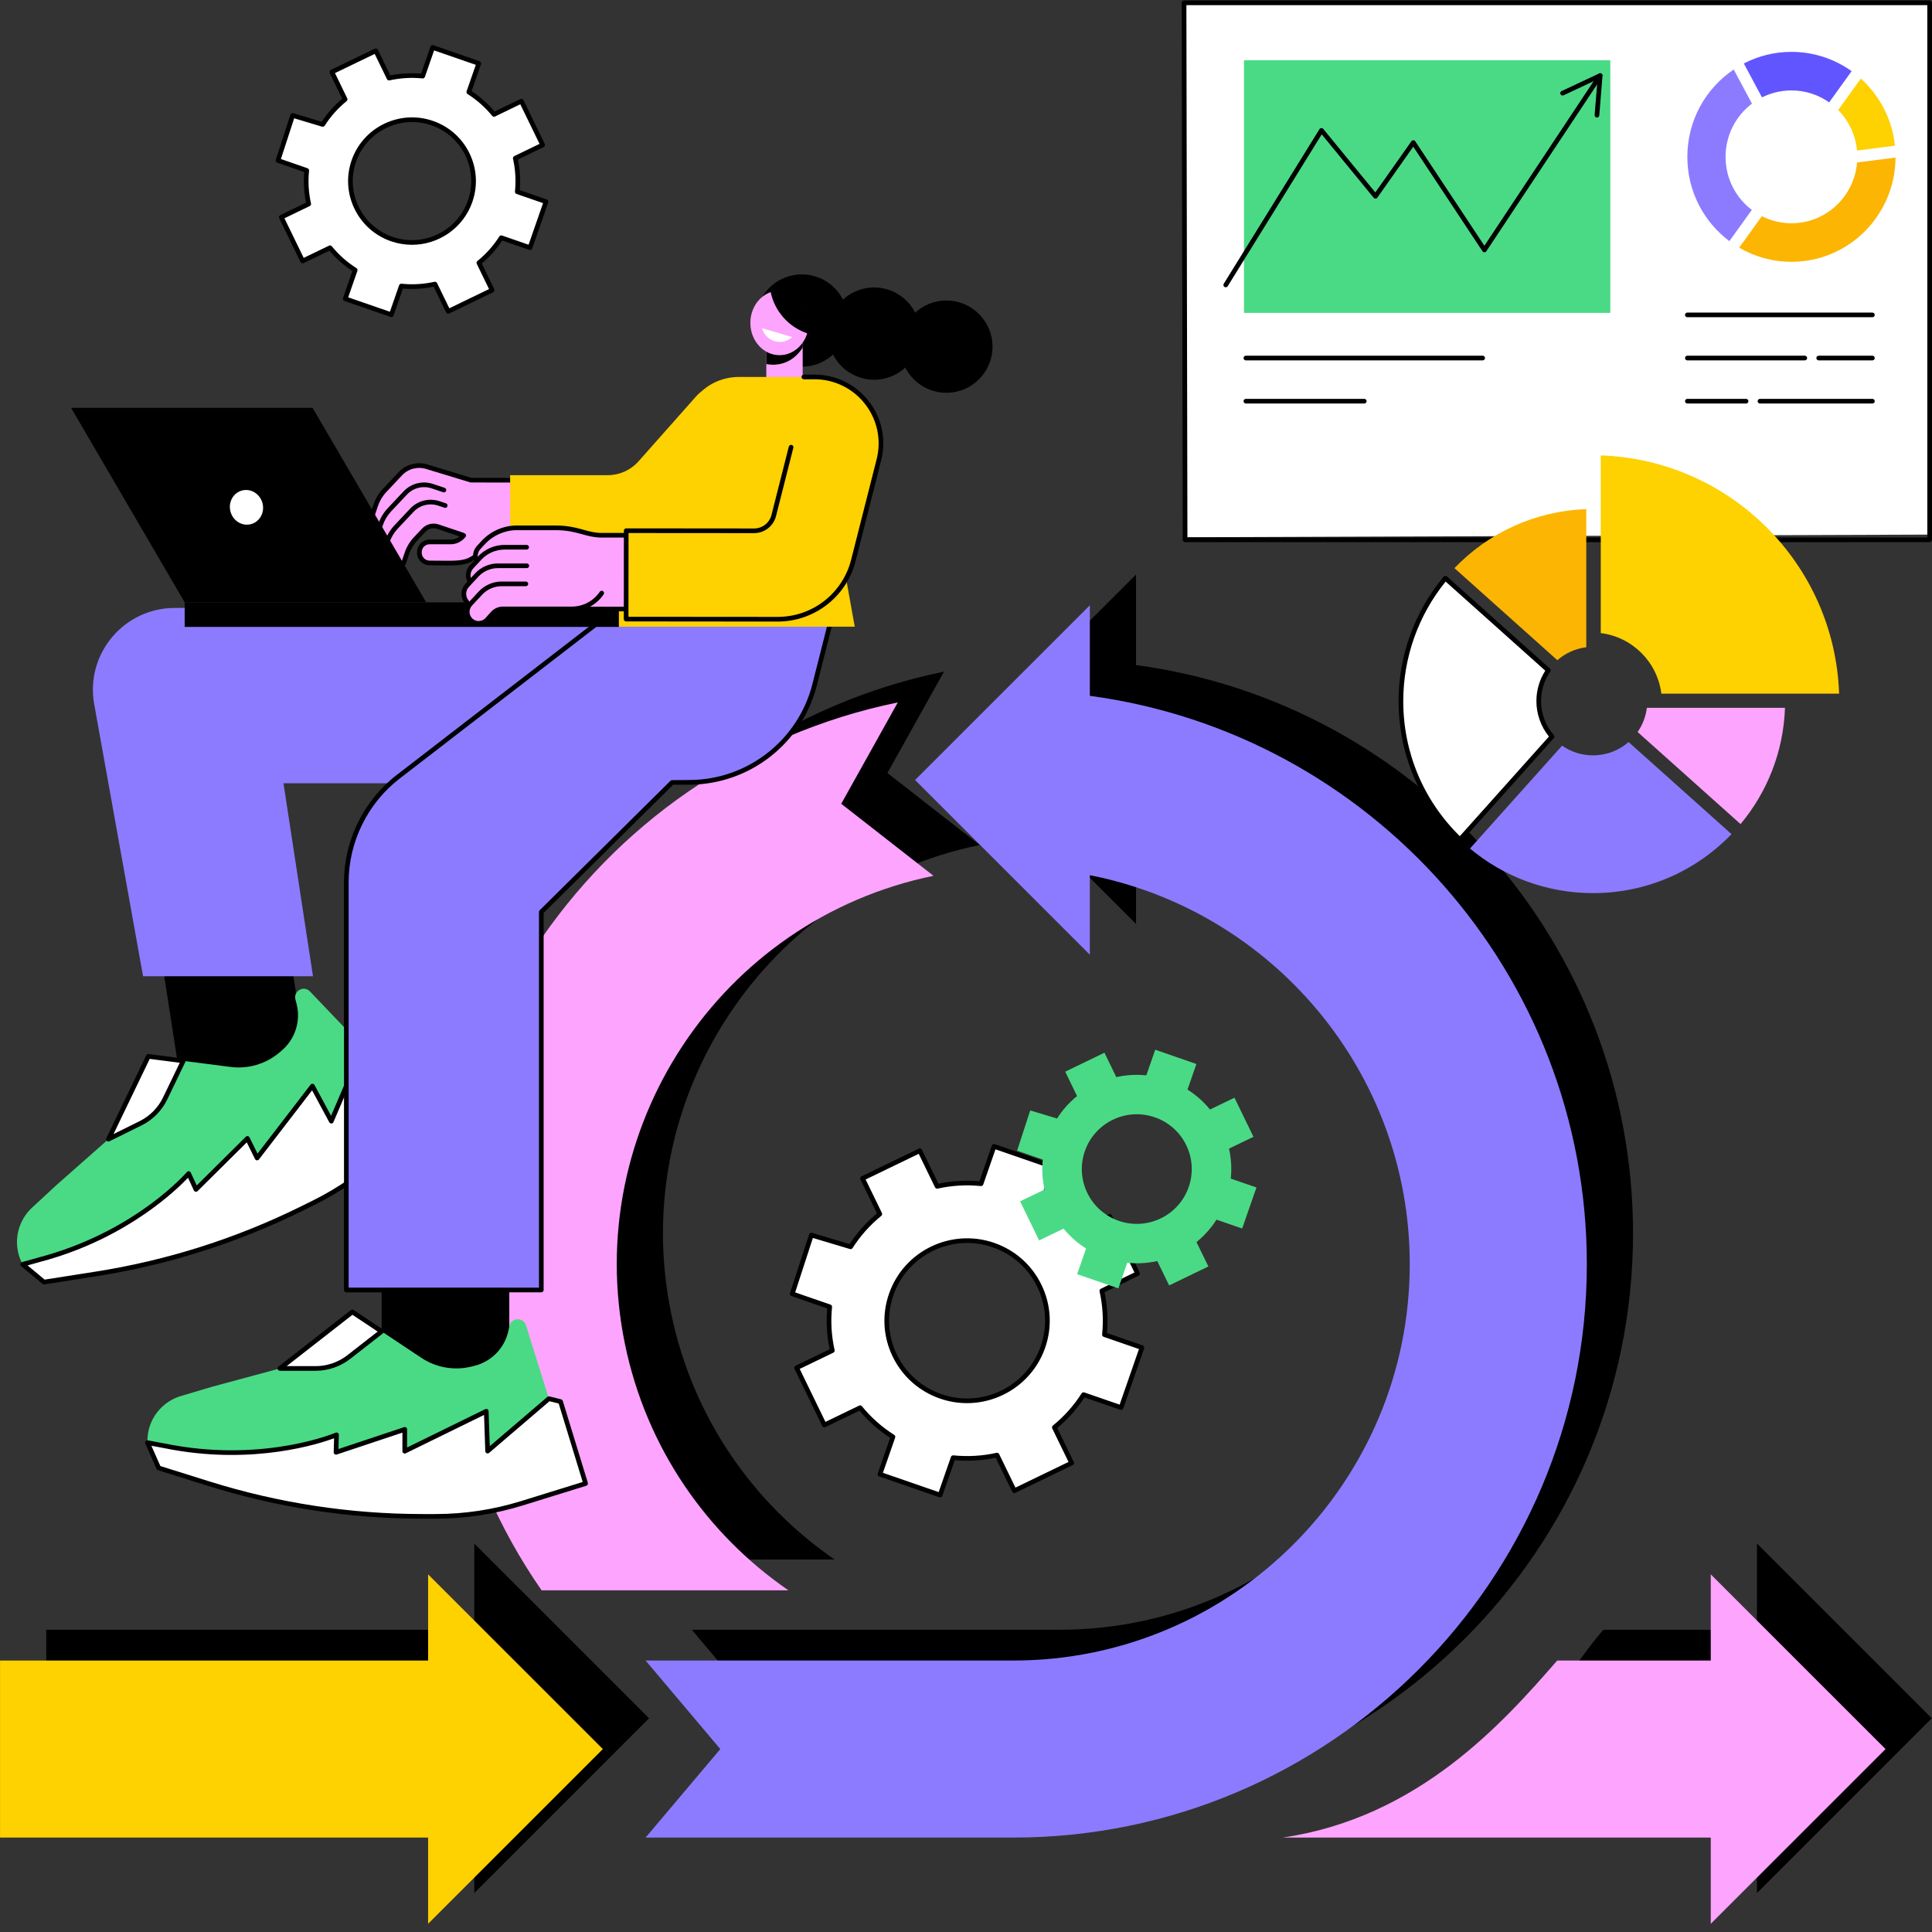 <svg xmlns="http://www.w3.org/2000/svg" xmlns:xlink="http://www.w3.org/1999/xlink" width="500" zoomAndPan="magnify" viewBox="0 0 375 375" height="500" preserveAspectRatio="xMidYMid meet" version="1.0"><rect x="0" y="0" width="375" height="375" fill="#333333" stroke="none"/><defs><clipPath id="e7a691759a"><path d="M 248 305 L 366 305 L 366 373.5 L 248 373.5 Z M 248 305 " clip-rule="nonzero"/></clipPath><clipPath id="bffdc09bec"><path d="M 0 305 L 118 305 L 118 373.5 L 0 373.5 Z M 0 305 " clip-rule="nonzero"/></clipPath></defs><path fill="#000000" d="M 130.262 254.879 C 121.719 213.316 148.586 172.555 190.152 164.016 L 172.25 150.039 L 183.234 130.359 C 123.102 142.715 84.23 201.672 96.594 261.797 C 99.711 276.941 105.781 290.734 114.09 302.703 L 162 302.703 C 146.207 291.836 134.418 275.094 130.262 254.879 " fill-opacity="1" fill-rule="nonzero"/><path fill="#000000" d="M 220.504 129.09 L 220.504 111.508 L 186.582 145.422 L 220.504 179.336 L 220.504 163.898 C 255.848 170.848 282.598 202.055 282.598 239.398 C 282.598 281.824 248.074 316.336 205.637 316.336 L 134.277 316.336 L 148.773 333.516 L 134.277 350.695 L 205.637 350.695 C 267.023 350.695 316.969 300.77 316.969 239.398 C 316.969 183.059 274.887 136.375 220.504 129.09 " fill-opacity="1" fill-rule="nonzero"/><path fill="#000000" d="M 341.027 367.434 L 341.027 350.695 L 266.68 352.492 C 292.945 348.648 300.57 328.586 311.219 316.336 L 341.027 316.336 L 341.027 299.598 L 374.953 333.516 L 341.027 367.434 " fill-opacity="1" fill-rule="nonzero"/><path fill="#000000" d="M 125.984 333.516 L 92.059 299.602 L 92.059 316.336 L 8.973 316.336 L 8.973 350.695 L 92.059 350.695 L 92.059 367.43 L 125.984 333.516 " fill-opacity="1" fill-rule="nonzero"/><path fill="#fda4ff" d="M 121.297 260.855 C 112.754 219.293 139.621 178.531 181.188 169.992 L 163.285 156.012 L 174.266 136.336 C 114.133 148.688 75.266 207.648 87.629 267.773 C 90.746 282.922 96.816 296.711 105.121 308.68 L 153.035 308.68 C 137.242 297.809 125.453 281.07 121.297 260.855 " fill-opacity="1" fill-rule="nonzero"/><path fill="#8c7bff" d="M 211.539 135.062 L 211.539 117.484 L 177.617 151.398 L 211.539 185.312 L 211.539 169.875 C 246.887 176.82 273.633 208.031 273.633 245.371 C 273.633 287.801 239.109 322.309 196.672 322.309 L 125.312 322.309 L 139.809 339.492 L 125.312 356.672 L 196.672 356.672 C 258.059 356.672 308.004 306.746 308.004 245.371 C 308.004 189.035 265.922 142.352 211.539 135.062 " fill-opacity="1" fill-rule="nonzero"/><g clip-path="url(#e7a691759a)"><path fill="#fda4ff" d="M 332.059 373.406 L 332.059 356.672 L 248.973 356.672 C 275.234 352.828 291.602 334.562 302.25 322.309 L 332.059 322.309 L 332.059 305.574 L 365.984 339.492 L 332.059 373.406 " fill-opacity="1" fill-rule="nonzero"/></g><g clip-path="url(#bffdc09bec)"><path fill="#fed101" d="M 117.016 339.492 L 83.094 305.578 L 83.094 322.309 L 0.008 322.309 L 0.008 356.672 L 83.094 356.672 L 83.094 373.406 L 117.016 339.492 " fill-opacity="1" fill-rule="nonzero"/></g><path fill="#000000" d="M 164.594 62.215 C 164.594 67.16 160.582 71.172 155.637 71.172 C 150.691 71.172 146.684 67.16 146.684 62.215 C 146.684 57.27 150.691 53.262 155.637 53.262 C 160.582 53.262 164.594 57.27 164.594 62.215 " fill-opacity="1" fill-rule="nonzero"/><path fill="#000000" d="M 178.621 64.75 C 178.621 69.695 174.613 73.707 169.664 73.707 C 164.719 73.707 160.711 69.695 160.711 64.75 C 160.711 59.805 164.719 55.797 169.664 55.797 C 174.613 55.797 178.621 59.805 178.621 64.75 " fill-opacity="1" fill-rule="nonzero"/><path fill="#000000" d="M 192.648 67.285 C 192.648 72.23 188.641 76.238 183.691 76.238 C 178.746 76.238 174.734 72.23 174.734 67.285 C 174.734 62.34 178.746 58.328 183.691 58.328 C 188.641 58.328 192.648 62.34 192.648 67.285 " fill-opacity="1" fill-rule="nonzero"/><path fill="#fda4ff" d="M 155.801 73.871 L 148.742 73.871 L 148.742 64.754 L 155.801 64.754 L 155.801 73.871 " fill-opacity="1" fill-rule="nonzero"/><path fill="#000000" d="M 155.801 67.426 L 155.801 64.754 L 148.742 64.754 L 148.742 70.66 C 149.379 70.785 150.648 70.945 152.105 70.465 C 154.387 69.711 155.508 67.93 155.801 67.426 " fill-opacity="1" fill-rule="nonzero"/><path fill="#fda4ff" d="M 156.988 62.672 C 156.988 66.133 154.449 68.941 151.312 68.941 C 148.18 68.941 145.641 66.133 145.641 62.672 C 145.641 59.211 148.18 56.402 151.312 56.402 C 154.449 56.402 156.988 59.211 156.988 62.672 " fill-opacity="1" fill-rule="nonzero"/><path fill="#000000" d="M 151.262 56.285 C 150.668 56.285 150.102 56.383 149.562 56.562 C 150.312 60.422 153.121 63.543 156.801 64.738 C 156.988 64.105 157.094 63.43 157.094 62.73 C 157.094 59.168 154.48 56.285 151.262 56.285 " fill-opacity="1" fill-rule="nonzero"/><path fill="#ffffff" d="M 153.781 65.426 C 153.234 65.926 152.527 66.266 151.73 66.348 C 149.949 66.527 148.352 65.375 147.91 63.699 L 153.781 65.426 " fill-opacity="1" fill-rule="nonzero"/><path fill="#000000" d="M 60.398 211.684 L 35.918 215.484 L 29.738 175.695 L 54.223 171.895 L 60.398 211.684 " fill-opacity="1" fill-rule="nonzero"/><path fill="#4ada85" d="M 10.895 230.074 L 21.055 221.113 L 28.793 205.043 L 44.766 207.094 C 48.156 207.527 51.578 206.527 54.195 204.324 L 54.645 203.945 C 57.285 201.723 58.422 198.184 57.562 194.84 L 57.344 193.996 C 56.918 192.336 58.977 191.195 60.16 192.434 L 82.707 216.059 L 74.836 223.613 C 70.664 227.621 65.898 230.965 60.715 233.527 L 58.633 234.559 C 45.988 240.809 32.469 245.102 18.531 247.285 L 8.531 248.852 L 4.398 245.41 L 4.234 245.086 C 3.078 242.742 2.988 240.012 3.996 237.602 L 4.012 237.566 C 4.508 236.375 5.254 235.309 6.199 234.43 L 10.895 230.074 " fill-opacity="1" fill-rule="nonzero"/><path fill="#ffffff" d="M 35.574 205.914 L 28.793 205.043 L 21.055 221.113 L 27.289 218.027 C 29.367 217 31.043 215.305 32.051 213.215 L 35.574 205.914 " fill-opacity="1" fill-rule="nonzero"/><path fill="#000000" d="M 29.059 205.531 L 22.031 220.125 L 27.086 217.621 C 29.066 216.645 30.688 215.012 31.645 213.02 L 34.895 206.281 Z M 21.055 221.562 C 20.938 221.562 20.82 221.52 20.734 221.434 C 20.598 221.297 20.562 221.09 20.645 220.914 L 28.387 204.848 C 28.469 204.668 28.656 204.57 28.852 204.594 L 35.629 205.465 C 35.773 205.484 35.902 205.57 35.969 205.695 C 36.039 205.824 36.043 205.98 35.98 206.109 L 32.461 213.414 C 31.414 215.582 29.648 217.367 27.488 218.434 L 21.254 221.516 C 21.191 221.547 21.121 221.562 21.055 221.562 " fill-opacity="1" fill-rule="nonzero"/><path fill="#ffffff" d="M 48.023 220.969 L 49.902 224.766 L 60.641 210.805 L 64.309 217.617 L 70.457 203.227 L 72.742 202.734 L 84.152 214.828 L 74.758 223.754 C 70.637 227.668 65.949 230.941 60.852 233.461 L 58.633 234.559 C 45.988 240.809 32.469 245.102 18.531 247.285 L 8.531 248.852 L 4.398 245.41 L 9.301 244.039 C 27.25 238.805 36.617 227.789 36.617 227.789 L 38.039 230.867 L 48.023 220.969 " fill-opacity="1" fill-rule="nonzero"/><path fill="#000000" d="M 5.348 245.613 L 8.664 248.371 L 18.461 246.836 C 32.367 244.66 45.816 240.391 58.434 234.152 L 60.652 233.055 C 65.711 230.551 70.352 227.312 74.445 223.426 L 83.512 214.812 L 72.586 203.23 L 70.781 203.617 L 64.727 217.793 C 64.656 217.957 64.504 218.062 64.328 218.07 C 64.148 218.078 63.992 217.984 63.91 217.832 L 60.574 211.637 L 50.262 225.043 C 50.168 225.168 50.016 225.23 49.859 225.219 C 49.703 225.199 49.566 225.109 49.496 224.965 L 47.898 221.73 L 38.359 231.188 C 38.254 231.293 38.105 231.34 37.961 231.312 C 37.816 231.285 37.691 231.191 37.629 231.059 L 36.492 228.598 C 34.367 230.848 25.086 239.906 9.426 244.477 Z M 8.531 249.305 C 8.426 249.305 8.324 249.266 8.242 249.199 L 4.109 245.758 C 3.98 245.652 3.922 245.48 3.957 245.316 C 3.992 245.152 4.113 245.02 4.277 244.977 L 9.176 243.605 C 26.793 238.469 36.184 227.605 36.273 227.496 C 36.375 227.379 36.527 227.32 36.68 227.34 C 36.832 227.363 36.965 227.461 37.031 227.602 L 38.18 230.094 L 47.707 220.648 C 47.809 220.543 47.953 220.5 48.098 220.523 C 48.242 220.547 48.367 220.637 48.43 220.77 L 49.988 223.918 L 60.281 210.531 C 60.375 210.406 60.527 210.344 60.676 210.355 C 60.832 210.367 60.969 210.457 61.039 210.59 L 64.262 216.578 L 70.043 203.047 C 70.102 202.914 70.219 202.812 70.363 202.781 L 72.645 202.289 C 72.801 202.258 72.961 202.309 73.07 202.422 L 84.48 214.52 C 84.652 214.699 84.645 214.984 84.461 215.156 L 75.066 224.082 C 70.91 228.031 66.195 231.324 61.055 233.867 L 58.836 234.961 C 46.137 241.242 32.598 245.539 18.602 247.734 L 8.602 249.301 C 8.578 249.305 8.555 249.305 8.531 249.305 " fill-opacity="1" fill-rule="nonzero"/><path fill="#000000" d="M 98.855 271.375 L 74.082 271.375 L 74.082 244.57 L 98.855 244.57 L 98.855 271.375 " fill-opacity="1" fill-rule="nonzero"/><path fill="#4ada85" d="M 41.246 269.145 L 54.324 265.617 L 68.387 254.641 L 81.797 263.562 C 84.645 265.453 88.152 266.07 91.477 265.258 L 92.047 265.117 C 95.402 264.297 97.988 261.625 98.699 258.246 L 98.879 257.395 C 99.234 255.719 101.586 255.605 102.094 257.242 L 111.828 288.414 L 101.422 291.695 C 95.906 293.438 90.152 294.324 84.367 294.324 L 82.047 294.324 C 67.941 294.324 53.918 292.176 40.457 287.957 L 30.797 284.93 L 28.617 280.012 L 28.617 279.648 C 28.617 277.035 29.75 274.547 31.723 272.836 L 31.754 272.809 C 32.727 271.965 33.871 271.336 35.105 270.969 L 41.246 269.145 " fill-opacity="1" fill-rule="nonzero"/><path fill="#ffffff" d="M 74.078 258.426 L 68.387 254.641 L 54.324 265.617 L 61.281 265.617 C 63.602 265.617 65.855 264.84 67.684 263.414 L 74.078 258.426 " fill-opacity="1" fill-rule="nonzero"/><path fill="#000000" d="M 55.641 265.164 L 61.281 265.164 C 63.488 265.164 65.664 264.414 67.406 263.059 L 73.305 258.457 L 68.41 255.199 Z M 61.281 266.066 L 54.324 266.066 C 54.133 266.066 53.961 265.945 53.898 265.762 C 53.836 265.578 53.895 265.375 54.047 265.258 L 68.109 254.285 C 68.262 254.164 68.477 254.156 68.637 254.266 L 74.328 258.051 C 74.449 258.129 74.527 258.266 74.531 258.41 C 74.535 258.555 74.473 258.695 74.359 258.785 L 67.965 263.77 C 66.062 265.25 63.691 266.066 61.281 266.066 " fill-opacity="1" fill-rule="nonzero"/><path fill="#ffffff" d="M 78.562 277.441 L 78.562 281.68 L 94.379 273.922 L 94.645 281.656 L 106.539 271.48 L 108.805 272.051 L 113.668 287.949 L 101.289 291.785 C 95.859 293.469 90.207 294.324 84.523 294.324 L 82.047 294.324 C 67.941 294.324 53.918 292.176 40.457 287.957 L 30.797 284.93 L 28.617 280.012 L 33.621 280.957 C 52.035 284.223 65.316 278.5 65.316 278.5 L 65.223 281.891 L 78.562 277.441 " fill-opacity="1" fill-rule="nonzero"/><path fill="#000000" d="M 31.129 284.559 L 40.594 287.527 C 54.023 291.738 67.973 293.875 82.047 293.875 L 84.523 293.875 C 90.168 293.875 95.762 293.027 101.156 291.355 L 113.105 287.652 L 108.445 272.426 L 106.656 271.977 L 94.941 282 C 94.809 282.113 94.621 282.141 94.465 282.07 C 94.305 282 94.199 281.844 94.195 281.672 L 93.953 274.637 L 78.762 282.082 C 78.621 282.152 78.457 282.145 78.324 282.062 C 78.191 281.98 78.109 281.836 78.109 281.68 L 78.109 278.07 L 65.367 282.32 C 65.227 282.367 65.074 282.34 64.953 282.254 C 64.836 282.164 64.77 282.023 64.77 281.879 L 64.844 279.168 C 61.941 280.242 49.602 284.25 33.543 281.402 L 29.383 280.617 Z M 84.523 294.777 L 82.047 294.777 C 67.879 294.777 53.84 292.629 40.32 288.391 L 30.664 285.359 C 30.539 285.32 30.438 285.23 30.383 285.113 L 28.207 280.195 C 28.137 280.043 28.16 279.863 28.266 279.73 C 28.371 279.602 28.535 279.539 28.703 279.57 L 33.703 280.512 C 51.77 283.715 65.004 278.141 65.137 278.086 C 65.277 278.023 65.441 278.039 65.57 278.125 C 65.695 278.211 65.773 278.359 65.77 278.512 L 65.695 281.254 L 78.422 277.012 C 78.559 276.965 78.711 276.988 78.828 277.074 C 78.945 277.16 79.016 277.297 79.016 277.441 L 79.016 280.953 L 94.18 273.52 C 94.316 273.449 94.48 273.457 94.613 273.535 C 94.742 273.613 94.828 273.754 94.832 273.906 L 95.066 280.699 L 106.246 271.137 C 106.359 271.043 106.508 271.004 106.652 271.043 L 108.914 271.613 C 109.07 271.652 109.191 271.77 109.238 271.918 L 114.102 287.82 C 114.172 288.059 114.039 288.309 113.801 288.383 L 101.422 292.219 C 95.945 293.914 90.258 294.777 84.523 294.777 " fill-opacity="1" fill-rule="nonzero"/><path fill="#8c7bff" d="M 134.441 118.004 L 33.918 118.004 C 24.023 118.004 16.535 126.949 18.285 136.688 L 27.77 189.492 L 60.75 189.492 L 55.023 152.027 L 113.238 152.027 C 124.949 152.027 134.441 142.539 134.441 130.828 L 134.441 118.004 " fill-opacity="1" fill-rule="nonzero"/><path fill="#8c7bff" d="M 158.129 132.875 L 162.875 114.16 L 124.75 114.16 L 77.273 150.785 C 70.934 155.672 67.219 163.223 67.219 171.227 L 67.219 250.016 L 105.066 250.016 L 105.066 177.008 L 130.457 151.875 L 133.891 151.852 C 145.348 151.781 155.309 143.98 158.129 132.875 " fill-opacity="1" fill-rule="nonzero"/><path fill="#000000" d="M 67.672 249.93 L 104.613 249.93 L 104.613 177.008 C 104.613 176.887 104.66 176.773 104.746 176.688 L 130.137 151.551 C 130.223 151.469 130.336 151.422 130.453 151.422 L 133.887 151.398 C 145.137 151.332 154.926 143.664 157.688 132.766 L 162.293 114.609 L 124.906 114.609 L 77.547 151.141 C 71.363 155.91 67.672 163.418 67.672 171.227 Z M 105.066 250.836 L 67.219 250.836 C 66.969 250.836 66.77 250.633 66.77 250.383 L 66.77 171.227 C 66.77 163.141 70.59 155.363 76.996 150.426 L 124.477 113.801 C 124.555 113.738 124.652 113.707 124.75 113.707 L 162.875 113.707 C 163.016 113.707 163.145 113.773 163.23 113.879 C 163.316 113.988 163.348 114.137 163.312 114.27 L 158.562 132.988 L 158.129 132.875 L 158.562 132.988 C 155.699 144.289 145.551 152.23 133.891 152.305 L 130.645 152.324 L 105.52 177.195 L 105.52 250.383 C 105.52 250.633 105.316 250.836 105.066 250.836 " fill-opacity="1" fill-rule="nonzero"/><path fill="#fda4ff" d="M 96.164 95.051 L 82.957 90.625 C 81.102 90.004 79.055 90.52 77.715 91.945 L 74.648 95.203 C 73.871 96.031 73.281 97.016 72.922 98.094 L 72.09 100.578 C 71.734 101.641 72.305 102.789 73.367 103.145 L 73.633 103.234 C 74.695 103.59 75.844 103.016 76.203 101.957 L 76.746 100.332 C 77.098 99.281 77.672 98.32 78.434 97.512 L 80.023 95.82 C 80.723 95.078 81.789 94.809 82.754 95.133 L 94.785 99.164 L 96.164 95.051 " fill-opacity="1" fill-rule="nonzero"/><path fill="#fda4ff" d="M 91.551 96.918 L 83.906 94.355 C 82.055 93.734 80.008 94.25 78.668 95.676 L 75.602 98.934 C 74.824 99.762 74.234 100.746 73.871 101.824 L 73.039 104.309 C 72.684 105.371 73.258 106.52 74.316 106.875 L 74.586 106.965 C 75.645 107.32 76.797 106.75 77.152 105.688 L 77.695 104.062 C 78.047 103.012 78.625 102.051 79.383 101.242 L 80.973 99.551 C 81.672 98.809 82.738 98.539 83.703 98.863 L 90.172 101.031 L 91.551 96.918 " fill-opacity="1" fill-rule="nonzero"/><path fill="#fda4ff" d="M 92.832 100.273 L 85.188 97.711 C 83.332 97.09 81.285 97.605 79.945 99.031 L 76.879 102.289 C 76.102 103.117 75.512 104.102 75.152 105.18 L 74.32 107.664 C 73.965 108.727 74.535 109.875 75.598 110.23 L 75.863 110.32 C 76.926 110.676 78.074 110.105 78.43 109.043 L 78.977 107.418 C 79.328 106.367 79.902 105.406 80.664 104.598 L 82.254 102.906 C 82.953 102.164 84.02 101.895 84.984 102.219 L 91.453 104.387 L 92.832 100.273 " fill-opacity="1" fill-rule="nonzero"/><path fill="#fda4ff" d="M 111.512 105.109 L 111.512 93.18 L 91.27 93.203 L 86.035 91.586 L 82.715 101.488 L 90.008 103.93 L 89.863 104.098 C 89.258 104.789 88.387 105.188 87.465 105.188 L 83.383 105.188 C 82.293 105.188 81.406 106.07 81.406 107.16 L 81.406 107.297 C 81.406 108.383 82.285 109.262 83.371 109.27 C 85.16 109.277 88.66 109.281 89.074 109.258 C 89.297 109.242 89.52 109.215 89.742 109.176 L 111.512 105.109 " fill-opacity="1" fill-rule="nonzero"/><path fill="#fda4ff" d="M 89.742 109.176 C 90.402 109.051 91.039 108.801 91.621 108.434 L 96.969 105.109 L 111.512 105.109 L 89.742 109.176 " fill-opacity="1" fill-rule="nonzero"/><path fill="#000000" d="M 76.512 110.879 C 76.246 110.879 75.98 110.832 75.719 110.75 L 75.453 110.656 C 74.156 110.223 73.457 108.816 73.891 107.52 L 74.723 105.035 C 75.102 103.906 75.734 102.848 76.551 101.98 L 79.617 98.719 C 81.07 97.172 83.316 96.609 85.328 97.285 L 86.559 97.695 C 86.797 97.773 86.926 98.031 86.844 98.27 C 86.766 98.508 86.508 98.633 86.273 98.551 L 85.043 98.141 C 83.363 97.578 81.492 98.047 80.277 99.34 L 77.211 102.598 C 76.48 103.375 75.918 104.316 75.582 105.32 L 74.75 107.809 C 74.473 108.633 74.918 109.523 75.742 109.801 L 76.008 109.891 C 76.406 110.023 76.836 109.996 77.211 109.805 C 77.586 109.621 77.867 109.297 78 108.898 L 78.547 107.277 C 78.922 106.156 79.523 105.148 80.332 104.285 L 81.926 102.598 C 82.742 101.727 83.996 101.41 85.129 101.789 L 89.918 103.395 C 90.152 103.473 90.281 103.73 90.203 103.969 C 90.121 104.203 89.867 104.332 89.629 104.254 L 84.84 102.648 C 84.047 102.383 83.156 102.605 82.582 103.215 L 80.992 104.906 C 80.273 105.672 79.738 106.566 79.402 107.562 L 78.859 109.184 C 78.648 109.812 78.207 110.32 77.613 110.617 C 77.266 110.789 76.891 110.879 76.512 110.879 " fill-opacity="1" fill-rule="nonzero"/><path fill="#000000" d="M 74.492 107.391 C 74.445 107.391 74.398 107.383 74.352 107.367 L 74.172 107.309 C 72.875 106.871 72.176 105.465 72.609 104.168 L 73.441 101.684 C 73.82 100.555 74.453 99.496 75.27 98.629 L 78.336 95.371 C 79.793 93.82 82.035 93.258 84.051 93.934 L 86.309 94.688 C 86.543 94.77 86.672 95.027 86.594 95.262 C 86.516 95.496 86.258 95.625 86.02 95.547 L 83.762 94.789 C 82.082 94.227 80.211 94.695 78.996 95.988 L 75.93 99.246 C 75.199 100.023 74.637 100.965 74.301 101.973 L 73.469 104.457 C 73.191 105.277 73.637 106.172 74.461 106.449 L 74.637 106.508 C 74.871 106.586 75 106.844 74.922 107.082 C 74.859 107.27 74.684 107.391 74.492 107.391 " fill-opacity="1" fill-rule="nonzero"/><path fill="#000000" d="M 86.785 109.75 C 86.277 109.75 85.73 109.746 85.145 109.734 C 84.594 109.73 84.004 109.723 83.371 109.719 C 82.039 109.715 80.957 108.629 80.957 107.297 L 80.957 107.16 C 80.957 105.824 82.043 104.734 83.383 104.734 L 87.465 104.734 C 88.254 104.734 89.004 104.395 89.523 103.801 L 89.664 103.633 C 89.832 103.445 90.117 103.422 90.305 103.586 C 90.492 103.75 90.512 104.039 90.352 104.227 L 90.203 104.391 C 89.516 105.184 88.516 105.641 87.465 105.641 L 83.383 105.641 C 82.543 105.641 81.859 106.32 81.859 107.16 L 81.859 107.297 C 81.859 108.129 82.539 108.812 83.375 108.816 C 84.012 108.816 84.602 108.828 85.156 108.832 C 88.316 108.871 90.062 108.891 91.379 108.051 L 96.73 104.723 C 96.805 104.68 96.887 104.656 96.969 104.656 L 111.059 104.656 L 111.059 93.672 L 91.422 93.652 C 91.379 93.652 91.332 93.645 91.293 93.633 L 82.824 91.059 C 81.133 90.492 79.258 90.961 78.043 92.254 L 74.98 95.512 C 74.25 96.285 73.688 97.23 73.352 98.238 L 72.52 100.723 C 72.383 101.121 72.414 101.547 72.602 101.926 C 72.789 102.301 73.113 102.582 73.512 102.715 C 73.746 102.793 73.875 103.051 73.797 103.289 C 73.715 103.527 73.461 103.652 73.223 103.574 C 72.594 103.363 72.086 102.922 71.793 102.328 C 71.496 101.734 71.449 101.062 71.66 100.434 L 72.492 97.949 C 72.871 96.816 73.504 95.762 74.32 94.891 L 77.387 91.633 C 78.844 90.086 81.086 89.523 83.102 90.195 L 91.488 92.75 L 111.512 92.766 C 111.762 92.77 111.965 92.969 111.965 93.219 L 111.965 105.105 C 111.965 105.359 111.762 105.559 111.512 105.559 L 97.098 105.559 L 91.859 108.816 C 90.602 109.621 89.066 109.75 86.785 109.75 " fill-opacity="1" fill-rule="nonzero"/><path fill="#fed101" d="M 135.156 76.891 L 123.934 89.547 C 122.422 91.254 120.246 92.23 117.965 92.23 L 99.016 92.23 L 99.016 108.371 L 122.727 108.363 C 126.285 108.359 129.676 106.828 132.027 104.156 L 150.297 83.414 L 142.23 76.426 C 140.141 74.621 136.988 74.828 135.156 76.891 " fill-opacity="1" fill-rule="nonzero"/><path fill="#fed101" d="M 165.906 121.637 L 119.938 121.637 L 120.094 116.133 L 130.906 116.133 L 132.418 84.207 C 132.773 77.938 137.363 73.168 143.461 73.168 L 157.168 73.168 L 165.906 121.637 " fill-opacity="1" fill-rule="nonzero"/><path fill="#000000" d="M 82.719 116.914 L 35.844 116.914 L 13.801 79.16 L 60.672 79.16 L 82.719 116.914 " fill-opacity="1" fill-rule="nonzero"/><path fill="#000000" d="M 35.844 121.684 L 120.121 121.684 L 120.121 116.918 L 35.844 116.918 L 35.844 121.684 " fill-opacity="1" fill-rule="nonzero"/><path fill="#ffffff" d="M 44.742 99.32 C 44.25 97.523 45.234 95.684 46.949 95.215 C 48.66 94.746 50.445 95.828 50.938 97.625 C 51.434 99.426 50.445 101.262 48.734 101.73 C 47.023 102.199 45.234 101.121 44.742 99.32 " fill-opacity="1" fill-rule="nonzero"/><path fill="#fda4ff" d="M 126.324 103.891 L 108.809 103.883 L 108.809 118.207 L 126.324 118.211 L 126.324 103.891 " fill-opacity="1" fill-rule="nonzero"/><path fill="#fda4ff" d="M 93.082 108.34 L 91.527 110.02 C 90.742 110.867 90.664 112.152 91.34 113.09 L 92.867 115.207 L 96.566 111.082 L 119.809 111.082 L 119.809 106.219 L 97.941 106.219 C 96.098 106.219 94.336 106.988 93.082 108.34 " fill-opacity="1" fill-rule="nonzero"/><path fill="#fda4ff" d="M 93.801 105.305 L 92.922 106.254 C 92.137 107.105 92.059 108.387 92.73 109.324 L 94.258 111.445 L 97.957 107.316 L 119.809 107.316 L 119.809 103.934 L 116.102 103.934 C 114.566 103.934 111.832 102.453 108.367 102.453 L 100.328 102.453 C 97.848 102.453 95.484 103.488 93.801 105.305 " fill-opacity="1" fill-rule="nonzero"/><path fill="#000000" d="M 91.34 113.543 C 91.199 113.543 91.062 113.477 90.973 113.352 C 90.176 112.246 90.27 110.715 91.195 109.711 L 92.75 108.035 C 94.086 106.594 95.977 105.766 97.941 105.766 L 102.219 105.766 C 102.469 105.766 102.672 105.969 102.672 106.219 C 102.672 106.469 102.469 106.672 102.219 106.672 L 97.941 106.672 C 96.227 106.672 94.578 107.391 93.414 108.648 L 91.859 110.328 C 91.223 111.016 91.16 112.066 91.707 112.824 C 91.852 113.027 91.809 113.309 91.605 113.457 C 91.523 113.516 91.434 113.543 91.34 113.543 " fill-opacity="1" fill-rule="nonzero"/><path fill="#fda4ff" d="M 92.539 111.605 L 90.676 113.621 C 89.891 114.469 89.812 115.754 90.488 116.691 L 92.016 118.812 L 95.715 114.684 L 110.113 114.684 L 110.113 109.82 L 96.633 109.82 C 95.078 109.82 93.594 110.469 92.539 111.605 " fill-opacity="1" fill-rule="nonzero"/><path fill="#000000" d="M 91.082 117.969 C 90.941 117.969 90.805 117.902 90.715 117.781 L 90.121 116.957 C 89.324 115.848 89.414 114.316 90.344 113.316 L 92.207 111.301 C 93.348 110.074 94.957 109.367 96.633 109.367 L 102.258 109.367 C 102.508 109.367 102.711 109.57 102.711 109.82 C 102.711 110.07 102.508 110.273 102.258 110.273 L 96.633 110.273 C 95.211 110.273 93.84 110.871 92.871 111.914 L 91.008 113.93 C 90.371 114.617 90.309 115.668 90.855 116.426 L 91.449 117.254 C 91.594 117.453 91.547 117.738 91.348 117.883 C 91.266 117.941 91.176 117.969 91.082 117.969 " fill-opacity="1" fill-rule="nonzero"/><path fill="#fda4ff" d="M 93.223 115.148 L 91.277 117.25 C 90.555 118.027 90.484 119.207 91.105 120.07 C 91.938 121.227 93.625 121.316 94.578 120.254 L 95.633 119.078 C 96.137 118.516 96.855 118.191 97.613 118.191 L 109.703 118.191 C 112.867 118.191 115.09 118.012 118.137 113.324 L 97.387 113.328 C 95.805 113.328 94.297 113.988 93.223 115.148 " fill-opacity="1" fill-rule="nonzero"/><path fill="#000000" d="M 92.918 121.449 C 92.871 121.449 92.82 121.449 92.773 121.445 C 91.957 121.402 91.215 120.996 90.738 120.336 C 89.992 119.301 90.082 117.875 90.945 116.941 L 92.891 114.84 C 94.047 113.594 95.684 112.875 97.387 112.875 L 102.07 112.875 C 102.32 112.875 102.523 113.078 102.523 113.328 C 102.523 113.578 102.32 113.781 102.07 113.781 L 97.387 113.781 C 95.938 113.781 94.539 114.391 93.555 115.457 L 91.609 117.559 C 91.035 118.176 90.977 119.121 91.473 119.805 C 91.789 120.246 92.281 120.516 92.82 120.543 C 93.359 120.57 93.879 120.355 94.238 119.953 L 95.297 118.773 C 95.887 118.117 96.73 117.738 97.613 117.738 L 110.984 117.738 C 113.164 117.738 115.195 116.664 116.418 114.859 C 116.559 114.652 116.84 114.598 117.047 114.738 C 117.254 114.879 117.305 115.16 117.168 115.367 C 115.773 117.418 113.465 118.645 110.984 118.645 L 97.613 118.645 C 96.984 118.645 96.387 118.914 95.969 119.379 L 94.914 120.555 C 94.402 121.129 93.68 121.449 92.918 121.449 " fill-opacity="1" fill-rule="nonzero"/><path fill="#000000" d="M 126.324 118.664 L 106.371 118.664 C 106.121 118.664 105.918 118.461 105.918 118.215 C 105.918 117.965 106.121 117.762 106.371 117.762 L 125.871 117.762 L 125.871 104.344 L 116.797 104.344 C 115.336 104.344 114.203 104.031 113.004 103.699 C 111.586 103.312 110.117 102.906 107.832 102.906 L 100.328 102.906 C 97.984 102.906 95.727 103.895 94.133 105.613 L 93.254 106.562 C 92.703 107.156 92.57 108.012 92.914 108.746 C 93.02 108.973 92.922 109.242 92.695 109.348 C 92.469 109.453 92.203 109.355 92.094 109.129 C 91.594 108.062 91.789 106.816 92.59 105.949 L 93.469 104.996 C 95.23 103.094 97.73 102 100.328 102 L 107.832 102 C 110.242 102 111.836 102.441 113.246 102.828 C 114.43 103.156 115.457 103.441 116.797 103.441 L 126.324 103.441 C 126.574 103.441 126.777 103.645 126.777 103.895 L 126.777 118.215 C 126.777 118.461 126.574 118.664 126.324 118.664 " fill-opacity="1" fill-rule="nonzero"/><path fill="#fed101" d="M 158.078 73.168 L 157.004 73.168 L 150.184 100.062 C 149.742 101.809 148.168 103.031 146.367 103.027 L 121.547 103.008 L 121.531 120.168 L 150.938 120.191 C 157.879 120.195 163.93 115.488 165.641 108.766 L 170.594 89.25 C 172.664 81.094 166.5 73.168 158.078 73.168 " fill-opacity="1" fill-rule="nonzero"/><path fill="#000000" d="M 150.949 120.645 C 150.945 120.645 150.941 120.645 150.938 120.645 L 121.531 120.617 C 121.281 120.617 121.078 120.418 121.078 120.164 L 121.094 103.008 C 121.094 102.758 121.297 102.555 121.547 102.555 L 146.367 102.578 C 146.367 102.578 146.367 102.578 146.371 102.578 C 147.969 102.578 149.355 101.496 149.746 99.949 L 153.109 86.684 C 153.172 86.441 153.418 86.297 153.66 86.355 C 153.902 86.418 154.047 86.664 153.988 86.906 L 150.625 100.172 C 150.129 102.117 148.383 103.48 146.371 103.48 C 146.367 103.48 146.367 103.48 146.367 103.48 L 122 103.461 L 121.984 119.715 L 150.938 119.738 C 150.941 119.738 150.945 119.738 150.949 119.738 C 157.688 119.738 163.543 115.184 165.203 108.656 L 170.156 89.137 C 171.105 85.387 170.289 81.48 167.91 78.426 C 165.535 75.371 161.953 73.617 158.078 73.617 L 156.023 73.617 C 155.777 73.617 155.57 73.418 155.57 73.168 C 155.57 72.914 155.777 72.715 156.023 72.715 L 158.078 72.715 C 162.23 72.715 166.074 74.594 168.629 77.871 C 171.176 81.148 172.055 85.336 171.031 89.359 L 166.078 108.879 C 164.32 115.809 158.098 120.645 150.949 120.645 " fill-opacity="1" fill-rule="nonzero"/><path fill="#ffffff" d="M 182.602 271.035 C 174.469 268.219 170.164 259.363 172.984 251.258 C 175.805 243.145 184.688 238.852 192.82 241.664 C 200.953 244.48 205.258 253.336 202.438 261.445 C 199.613 269.555 190.734 273.848 182.602 271.035 Z M 217.598 273.215 L 221.648 261.57 L 214.371 259.051 C 214.668 256.168 214.484 253.305 213.867 250.555 L 220.805 247.203 L 215.41 236.109 L 208.473 239.461 C 206.691 237.277 204.551 235.359 202.098 233.805 L 204.625 226.547 L 192.945 222.508 L 190.418 229.766 C 187.527 229.473 184.656 229.656 181.898 230.27 L 178.535 223.352 L 167.414 228.73 L 170.773 235.645 C 168.586 237.422 166.66 239.559 165.102 242.004 L 157.488 239.723 L 153.77 251.133 L 161.051 253.652 C 160.754 256.531 160.938 259.398 161.555 262.145 L 154.617 265.5 L 160.012 276.59 L 166.945 273.238 C 168.73 275.422 170.871 277.34 173.324 278.895 L 170.797 286.152 L 182.477 290.191 L 185.004 282.934 C 187.895 283.23 190.766 283.043 193.523 282.434 L 196.887 289.348 L 208.008 283.969 L 204.645 277.055 C 206.836 275.277 208.762 273.141 210.316 270.695 L 217.598 273.215 " fill-opacity="1" fill-rule="nonzero"/><path fill="#000000" d="M 187.723 241.258 C 181.453 241.258 175.578 245.172 173.41 251.402 C 172.09 255.207 172.328 259.297 174.082 262.922 C 175.848 266.555 178.922 269.285 182.75 270.605 C 190.633 273.336 199.273 269.16 202.008 261.297 C 203.332 257.492 203.094 253.402 201.336 249.781 C 199.574 246.148 196.496 243.418 192.672 242.094 C 191.035 241.527 189.363 241.258 187.723 241.258 Z M 187.695 272.348 C 185.957 272.348 184.188 272.062 182.453 271.461 C 178.398 270.059 175.141 267.164 173.27 263.312 C 171.406 259.473 171.152 255.137 172.559 251.105 C 175.457 242.773 184.613 238.348 192.969 241.238 C 197.02 242.641 200.285 245.535 202.152 249.387 C 204.012 253.227 204.266 257.562 202.863 261.594 C 200.566 268.195 194.34 272.348 187.695 272.348 Z M 171.375 285.871 L 182.199 289.617 L 184.578 282.785 C 184.645 282.59 184.84 282.465 185.051 282.484 C 187.852 282.77 190.668 282.605 193.426 281.992 C 193.629 281.949 193.836 282.047 193.93 282.234 L 197.094 288.746 L 207.402 283.762 L 204.238 277.254 C 204.148 277.062 204.195 276.836 204.359 276.703 C 206.551 274.926 208.426 272.824 209.938 270.453 C 210.051 270.277 210.27 270.199 210.469 270.27 L 217.32 272.641 L 221.074 261.848 L 214.223 259.477 C 214.023 259.41 213.898 259.215 213.922 259.004 C 214.207 256.211 214.039 253.402 213.426 250.656 C 213.379 250.449 213.48 250.238 213.672 250.148 L 220.199 246.992 L 215.203 236.715 L 208.672 239.871 C 208.48 239.961 208.258 239.91 208.125 239.75 C 206.34 237.562 204.23 235.691 201.855 234.191 C 201.676 234.074 201.602 233.855 201.672 233.66 L 204.047 226.828 L 193.223 223.082 L 190.848 229.914 C 190.777 230.109 190.582 230.234 190.371 230.215 C 187.57 229.93 184.754 230.094 181.996 230.707 C 181.789 230.754 181.582 230.652 181.492 230.465 L 178.324 223.957 L 168.016 228.938 L 171.184 235.449 C 171.273 235.637 171.223 235.863 171.059 235.996 C 168.871 237.777 166.992 239.879 165.484 242.246 C 165.375 242.418 165.164 242.496 164.973 242.438 L 157.781 240.285 L 154.34 250.852 L 161.199 253.223 C 161.395 253.293 161.52 253.488 161.5 253.695 C 161.211 256.488 161.379 259.301 161.996 262.047 C 162.039 262.25 161.938 262.461 161.75 262.555 L 155.223 265.707 L 160.219 275.988 L 166.75 272.832 C 166.938 272.738 167.164 272.789 167.297 272.949 C 169.078 275.137 171.188 277.008 173.566 278.512 C 173.742 278.625 173.82 278.844 173.75 279.043 Z M 182.477 290.645 C 182.426 290.645 182.379 290.637 182.328 290.621 L 170.648 286.582 C 170.539 286.543 170.445 286.457 170.391 286.348 C 170.34 286.242 170.332 286.117 170.371 286.004 L 172.781 279.082 C 170.543 277.621 168.543 275.848 166.824 273.801 L 160.207 276.996 C 159.98 277.105 159.711 277.012 159.605 276.789 L 154.211 265.695 C 154.16 265.59 154.152 265.465 154.191 265.352 C 154.23 265.238 154.312 265.145 154.422 265.09 L 161.035 261.895 C 160.488 259.277 160.328 256.613 160.566 253.961 L 153.625 251.559 C 153.391 251.477 153.266 251.227 153.34 250.992 L 157.059 239.582 C 157.133 239.348 157.383 239.219 157.617 239.289 L 164.906 241.473 C 166.371 239.238 168.152 237.238 170.215 235.52 L 167.004 228.93 C 166.953 228.816 166.945 228.695 166.984 228.582 C 167.023 228.469 167.105 228.375 167.215 228.324 L 178.34 222.945 C 178.562 222.836 178.836 222.93 178.941 223.156 L 182.148 229.75 C 184.773 229.203 187.445 229.047 190.109 229.281 L 192.516 222.359 C 192.598 222.121 192.855 222 193.094 222.082 L 204.77 226.121 C 204.883 226.16 204.977 226.242 205.031 226.352 C 205.082 226.457 205.09 226.586 205.051 226.695 L 202.645 233.617 C 204.875 235.078 206.879 236.852 208.598 238.902 L 215.215 235.703 C 215.438 235.594 215.707 235.688 215.816 235.914 L 221.211 247.004 C 221.262 247.113 221.27 247.238 221.23 247.348 C 221.191 247.465 221.109 247.555 221 247.609 L 214.387 250.809 C 214.934 253.422 215.09 256.086 214.855 258.738 L 221.797 261.141 C 221.91 261.18 222.004 261.266 222.059 261.371 C 222.109 261.48 222.117 261.605 222.078 261.715 L 218.027 273.363 C 217.945 273.598 217.688 273.723 217.449 273.641 L 210.508 271.238 C 209.043 273.469 207.266 275.465 205.211 277.18 L 208.414 283.773 C 208.469 283.883 208.477 284.004 208.438 284.121 C 208.398 284.23 208.312 284.324 208.203 284.375 L 197.082 289.754 C 196.859 289.863 196.59 289.77 196.477 289.547 L 193.27 282.949 C 190.648 283.496 187.977 283.656 185.312 283.418 L 182.906 290.34 C 182.84 290.527 182.664 290.645 182.477 290.645 " fill-opacity="1" fill-rule="nonzero"/><path fill="#4ada85" d="M 217.152 236.965 C 211.586 235.039 208.641 228.98 210.57 223.43 C 212.504 217.879 218.582 214.941 224.148 216.867 C 229.715 218.793 232.66 224.852 230.727 230.402 C 228.797 235.953 222.719 238.891 217.152 236.965 Z M 241.102 238.457 L 243.875 230.488 L 238.895 228.766 C 239.098 226.793 238.973 224.832 238.551 222.949 L 243.297 220.652 L 239.609 213.062 L 234.859 215.359 C 233.641 213.863 232.176 212.551 230.496 211.488 L 232.223 206.52 L 224.23 203.754 L 222.504 208.723 C 220.527 208.52 218.559 208.648 216.672 209.066 L 214.371 204.332 L 206.758 208.012 L 209.059 212.746 C 207.559 213.961 206.242 215.422 205.176 217.098 L 199.965 215.535 L 197.422 223.344 L 202.402 225.07 C 202.203 227.043 202.328 229.004 202.75 230.883 L 198.004 233.176 L 201.691 240.77 L 206.441 238.473 C 207.66 239.969 209.125 241.281 210.805 242.344 L 209.074 247.312 L 217.07 250.078 L 218.797 245.109 C 220.773 245.312 222.742 245.188 224.625 244.766 L 226.93 249.5 L 234.543 245.82 L 232.238 241.086 C 233.738 239.867 235.055 238.41 236.121 236.734 L 241.102 238.457 " fill-opacity="1" fill-rule="nonzero"/><path fill="#ffffff" d="M 229.824 0.547 L 374.543 0.547 L 374.543 103.766 L 230.023 104.277 L 229.824 0.547 " fill-opacity="1" fill-rule="nonzero"/><path fill="#000000" d="M 230.477 104.324 L 374.09 104.324 L 374.09 0.996 L 230.277 0.996 Z M 374.543 105.227 L 230.023 105.227 C 229.773 105.227 229.57 105.027 229.57 104.777 L 229.371 0.543 C 229.371 0.426 229.422 0.309 229.504 0.223 C 229.59 0.137 229.703 0.09 229.824 0.09 L 374.543 0.09 C 374.793 0.09 374.996 0.293 374.996 0.543 L 374.996 104.773 C 374.996 105.023 374.793 105.227 374.543 105.227 " fill-opacity="1" fill-rule="nonzero"/><path fill="#6155ff" d="M 347.719 17.551 C 350.441 17.551 352.965 18.41 355.039 19.871 L 359.398 13.812 C 356.098 11.457 352.07 10.07 347.719 10.07 C 344.387 10.07 341.246 10.883 338.477 12.32 L 342 18.906 C 343.723 18.039 345.664 17.551 347.719 17.551 " fill-opacity="1" fill-rule="nonzero"/><path fill="#8c7bff" d="M 335.672 46.805 L 340.027 40.746 C 336.93 38.395 334.93 34.656 334.93 30.445 C 334.93 26.219 336.945 22.469 340.055 20.117 L 336.512 13.492 C 331.082 17.145 327.512 23.375 327.512 30.445 C 327.512 37.148 330.723 43.09 335.672 46.805 " fill-opacity="1" fill-rule="nonzero"/><path fill="#fed101" d="M 367.812 28.277 C 367.273 23.113 364.816 18.531 361.184 15.25 L 356.789 21.355 C 358.82 23.418 360.164 26.164 360.449 29.223 L 367.812 28.277 " fill-opacity="1" fill-rule="nonzero"/><path fill="#fcb503" d="M 360.457 31.535 C 359.906 38.145 354.418 43.336 347.719 43.336 C 345.652 43.336 343.703 42.84 341.973 41.961 L 337.578 48.07 C 340.559 49.816 344.023 50.82 347.719 50.82 C 358.836 50.82 367.852 41.77 367.926 30.582 L 360.457 31.535 " fill-opacity="1" fill-rule="nonzero"/><path fill="#000000" d="M 363.434 61.574 L 327.512 61.574 C 327.262 61.574 327.059 61.371 327.059 61.121 C 327.059 60.871 327.262 60.672 327.512 60.672 L 363.434 60.672 C 363.684 60.672 363.887 60.871 363.887 61.121 C 363.887 61.371 363.684 61.574 363.434 61.574 " fill-opacity="1" fill-rule="nonzero"/><path fill="#000000" d="M 363.434 69.949 L 353.008 69.949 C 352.758 69.949 352.555 69.746 352.555 69.496 C 352.555 69.246 352.758 69.043 353.008 69.043 L 363.434 69.043 C 363.684 69.043 363.887 69.246 363.887 69.496 C 363.887 69.746 363.684 69.949 363.434 69.949 " fill-opacity="1" fill-rule="nonzero"/><path fill="#000000" d="M 350.312 69.949 L 327.512 69.949 C 327.262 69.949 327.062 69.746 327.062 69.496 C 327.062 69.246 327.262 69.043 327.512 69.043 L 350.312 69.043 C 350.559 69.043 350.766 69.246 350.766 69.496 C 350.766 69.746 350.559 69.949 350.312 69.949 " fill-opacity="1" fill-rule="nonzero"/><path fill="#000000" d="M 363.434 78.324 L 341.609 78.324 C 341.355 78.324 341.156 78.121 341.156 77.871 C 341.156 77.621 341.355 77.418 341.609 77.418 L 363.434 77.418 C 363.684 77.418 363.887 77.621 363.887 77.871 C 363.887 78.121 363.684 78.324 363.434 78.324 " fill-opacity="1" fill-rule="nonzero"/><path fill="#000000" d="M 338.914 78.32 L 327.512 78.32 C 327.262 78.32 327.059 78.117 327.059 77.871 C 327.059 77.621 327.262 77.418 327.512 77.418 L 338.914 77.418 C 339.16 77.418 339.363 77.621 339.363 77.871 C 339.363 78.117 339.16 78.32 338.914 78.32 " fill-opacity="1" fill-rule="nonzero"/><path fill="#4ada85" d="M 312.562 60.73 L 241.453 60.73 L 241.453 11.699 L 312.562 11.699 L 312.562 60.73 " fill-opacity="1" fill-rule="nonzero"/><path fill="#000000" d="M 237.914 55.762 C 237.836 55.762 237.75 55.738 237.676 55.695 C 237.465 55.562 237.398 55.285 237.531 55.07 L 256.109 25.07 C 256.188 24.945 256.32 24.867 256.469 24.859 C 256.609 24.848 256.75 24.906 256.844 25.02 L 266.949 37.348 L 273.957 27.41 C 274.039 27.285 274.18 27.223 274.332 27.219 C 274.48 27.223 274.621 27.297 274.699 27.422 L 288.121 47.699 L 310.211 14.418 C 310.352 14.211 310.629 14.152 310.836 14.289 C 311.047 14.43 311.102 14.711 310.965 14.918 L 288.5 48.766 C 288.418 48.891 288.273 48.969 288.121 48.969 C 287.969 48.969 287.828 48.891 287.746 48.766 L 274.312 28.473 L 267.348 38.355 C 267.266 38.469 267.137 38.539 266.992 38.543 C 266.855 38.551 266.715 38.488 266.625 38.379 L 256.547 26.082 L 238.301 55.547 C 238.215 55.688 238.066 55.762 237.914 55.762 " fill-opacity="1" fill-rule="nonzero"/><path fill="#000000" d="M 309.969 22.812 C 309.957 22.812 309.945 22.812 309.93 22.809 C 309.684 22.789 309.5 22.57 309.516 22.32 L 310.078 15.406 L 303.492 18.496 C 303.266 18.602 302.996 18.504 302.891 18.281 C 302.781 18.051 302.879 17.785 303.105 17.676 L 310.398 14.258 C 310.543 14.188 310.715 14.203 310.848 14.293 C 310.98 14.387 311.051 14.543 311.043 14.703 L 310.422 22.395 C 310.402 22.633 310.203 22.812 309.969 22.812 " fill-opacity="1" fill-rule="nonzero"/><path fill="#000000" d="M 287.789 69.949 L 241.824 69.949 C 241.574 69.949 241.367 69.746 241.367 69.496 C 241.367 69.246 241.574 69.043 241.824 69.043 L 287.789 69.043 C 288.039 69.043 288.242 69.246 288.242 69.496 C 288.242 69.746 288.039 69.949 287.789 69.949 " fill-opacity="1" fill-rule="nonzero"/><path fill="#000000" d="M 264.809 78.32 L 241.824 78.32 C 241.574 78.32 241.371 78.117 241.371 77.867 C 241.371 77.621 241.574 77.418 241.824 77.418 L 264.809 77.418 C 265.055 77.418 265.258 77.621 265.258 77.867 C 265.258 78.117 265.055 78.32 264.809 78.32 " fill-opacity="1" fill-rule="nonzero"/><path fill="#fed101" d="M 310.707 122.883 C 316.844 123.645 321.707 128.508 322.469 134.645 L 356.973 134.645 C 356.102 109.492 335.867 89.258 310.707 88.391 L 310.707 122.883 " fill-opacity="1" fill-rule="nonzero"/><path fill="#fda4ff" d="M 337.84 159.953 C 342.977 153.797 346.172 145.961 346.465 137.391 L 319.656 137.391 C 319.445 139.121 318.809 140.715 317.859 142.082 L 337.84 159.953 " fill-opacity="1" fill-rule="nonzero"/><path fill="#fcb503" d="M 302.281 128.145 C 303.82 126.797 305.758 125.895 307.895 125.629 L 307.895 98.828 C 297.844 99.176 288.805 103.5 282.305 110.273 L 302.281 128.145 " fill-opacity="1" fill-rule="nonzero"/><path fill="#8c7bff" d="M 316.109 144.035 C 314.258 145.641 311.848 146.613 309.203 146.613 C 306.973 146.613 304.902 145.918 303.199 144.734 L 285.324 164.703 C 291.793 170.105 300.121 173.355 309.203 173.355 C 319.77 173.355 329.305 168.961 336.086 161.906 L 316.109 144.035 " fill-opacity="1" fill-rule="nonzero"/><path fill="#ffffff" d="M 283.371 162.953 L 301.25 142.977 C 299.641 141.129 298.668 138.719 298.668 136.078 C 298.668 133.855 299.359 131.797 300.531 130.102 L 280.551 112.23 C 275.164 118.691 271.922 127.004 271.922 136.078 C 271.922 146.637 276.312 156.172 283.371 162.953 " fill-opacity="1" fill-rule="nonzero"/><path fill="#000000" d="M 280.598 112.883 C 275.289 119.418 272.371 127.637 272.371 136.078 C 272.371 146.031 276.266 155.324 283.348 162.301 L 300.648 142.965 C 299.078 141.016 298.215 138.59 298.215 136.078 C 298.215 133.973 298.812 131.941 299.938 130.18 Z M 283.371 163.406 C 283.254 163.406 283.141 163.359 283.059 163.281 C 275.586 156.098 271.465 146.438 271.465 136.078 C 271.465 127.27 274.57 118.699 280.203 111.941 C 280.281 111.848 280.395 111.789 280.516 111.777 C 280.641 111.77 280.762 111.812 280.852 111.895 L 300.832 129.766 C 301.004 129.918 301.031 130.172 300.902 130.359 C 299.738 132.047 299.121 134.023 299.121 136.078 C 299.121 138.504 299.996 140.848 301.586 142.68 C 301.738 142.852 301.734 143.105 301.582 143.277 L 283.707 163.254 C 283.625 163.348 283.512 163.398 283.387 163.406 C 283.383 163.406 283.375 163.406 283.371 163.406 " fill-opacity="1" fill-rule="nonzero"/><path fill="#ffffff" d="M 76.055 46.402 C 69.82 44.246 66.52 37.457 68.684 31.242 C 70.848 25.027 77.652 21.738 83.887 23.891 C 90.117 26.051 93.418 32.84 91.258 39.055 C 89.094 45.27 82.285 48.559 76.055 46.402 Z M 102.875 48.074 L 105.98 39.148 L 100.402 37.219 C 100.629 35.008 100.488 32.812 100.016 30.707 L 105.332 28.137 L 101.199 19.637 L 95.883 22.203 C 94.516 20.531 92.875 19.059 90.996 17.867 L 92.93 12.309 L 83.98 9.211 L 82.043 14.773 C 79.828 14.547 77.629 14.688 75.516 15.156 L 72.938 9.859 L 64.414 13.98 L 66.988 19.281 C 65.312 20.641 63.836 22.281 62.641 24.152 L 56.805 22.402 L 53.957 31.148 L 59.535 33.078 C 59.309 35.289 59.449 37.484 59.922 39.59 L 54.605 42.16 L 58.738 50.66 L 64.055 48.09 C 65.422 49.766 67.062 51.234 68.941 52.426 L 67.008 57.988 L 75.957 61.086 L 77.895 55.523 C 80.109 55.75 82.312 55.609 84.422 55.141 L 87 60.438 L 95.527 56.316 L 92.949 51.02 C 94.629 49.652 96.102 48.016 97.297 46.145 L 102.875 48.074 " fill-opacity="1" fill-rule="nonzero"/><path fill="#000000" d="M 79.98 23.684 C 75.219 23.684 70.758 26.66 69.109 31.395 C 68.105 34.281 68.285 37.383 69.621 40.137 C 70.961 42.895 73.297 44.973 76.203 45.977 C 82.188 48.047 88.75 44.875 90.828 38.902 C 91.836 36.02 91.652 32.914 90.316 30.16 C 88.98 27.398 86.645 25.328 83.738 24.32 C 82.496 23.891 81.227 23.684 79.98 23.684 Z M 79.957 47.516 C 78.613 47.516 77.246 47.293 75.906 46.832 C 72.77 45.746 70.25 43.508 68.809 40.531 C 67.367 37.562 67.172 34.211 68.254 31.094 C 70.496 24.656 77.574 21.234 84.031 23.465 C 87.168 24.551 89.688 26.789 91.133 29.766 C 92.57 32.734 92.766 36.086 91.684 39.199 C 89.906 44.305 85.094 47.516 79.957 47.516 Z M 67.582 57.711 L 75.68 60.512 L 77.465 55.375 C 77.535 55.176 77.73 55.055 77.941 55.07 C 80.074 55.289 82.223 55.164 84.324 54.699 C 84.527 54.652 84.738 54.75 84.832 54.938 L 87.211 59.836 L 94.922 56.109 L 92.543 51.215 C 92.449 51.027 92.5 50.797 92.664 50.664 C 94.336 49.309 95.766 47.707 96.914 45.902 C 97.027 45.723 97.246 45.645 97.445 45.715 L 102.598 47.5 L 105.406 39.426 L 100.254 37.645 C 100.055 37.578 99.93 37.383 99.953 37.172 C 100.172 35.043 100.043 32.902 99.574 30.805 C 99.527 30.602 99.629 30.391 99.82 30.297 L 104.727 27.926 L 100.988 20.238 L 96.082 22.613 C 95.891 22.703 95.664 22.652 95.531 22.488 C 94.172 20.828 92.566 19.402 90.754 18.254 C 90.578 18.141 90.5 17.922 90.566 17.723 L 92.355 12.586 L 84.258 9.785 L 82.473 14.922 C 82.402 15.121 82.207 15.238 82 15.223 C 79.863 15.008 77.715 15.133 75.613 15.598 C 75.41 15.645 75.199 15.547 75.109 15.355 L 72.727 10.465 L 65.02 14.188 L 67.395 19.082 C 67.488 19.27 67.438 19.5 67.273 19.633 C 65.605 20.988 64.176 22.59 63.023 24.398 C 62.914 24.566 62.703 24.645 62.512 24.586 L 57.098 22.961 L 54.523 30.867 L 59.684 32.652 C 59.883 32.723 60.008 32.914 59.988 33.125 C 59.766 35.254 59.895 37.398 60.363 39.492 C 60.41 39.695 60.309 39.906 60.117 39.996 L 55.211 42.371 L 58.949 50.055 L 63.859 47.684 C 64.047 47.59 64.273 47.641 64.406 47.805 C 65.766 49.469 67.371 50.895 69.184 52.043 C 69.363 52.156 69.441 52.375 69.371 52.574 Z M 75.957 61.539 C 75.91 61.539 75.859 61.531 75.809 61.512 L 66.859 58.418 C 66.746 58.375 66.652 58.293 66.602 58.188 C 66.547 58.078 66.539 57.953 66.582 57.84 L 68.398 52.613 C 66.727 51.516 65.227 50.184 63.934 48.652 L 58.938 51.066 C 58.711 51.176 58.441 51.082 58.332 50.859 L 54.199 42.355 C 54.148 42.25 54.141 42.125 54.18 42.012 C 54.219 41.898 54.301 41.805 54.41 41.75 L 59.406 39.336 C 59 37.379 58.883 35.379 59.051 33.391 L 53.809 31.574 C 53.578 31.496 53.453 31.242 53.527 31.008 L 56.375 22.266 C 56.453 22.031 56.699 21.902 56.938 21.973 L 62.445 23.625 C 63.551 21.949 64.887 20.449 66.426 19.16 L 64.004 14.176 C 63.953 14.066 63.945 13.945 63.984 13.832 C 64.023 13.719 64.105 13.625 64.215 13.57 L 72.742 9.449 C 72.965 9.344 73.234 9.438 73.344 9.66 L 75.766 14.641 C 77.734 14.238 79.738 14.121 81.734 14.293 L 83.555 9.062 C 83.637 8.828 83.891 8.703 84.129 8.785 L 93.078 11.879 C 93.191 11.918 93.285 12 93.34 12.109 C 93.391 12.219 93.398 12.34 93.359 12.457 L 91.539 17.684 C 93.211 18.785 94.711 20.113 96.004 21.645 L 101 19.227 C 101.227 19.121 101.496 19.215 101.605 19.438 L 105.738 27.938 C 105.793 28.047 105.797 28.172 105.758 28.285 C 105.719 28.398 105.637 28.492 105.527 28.543 L 100.531 30.961 C 100.938 32.922 101.055 34.918 100.887 36.906 L 106.129 38.719 C 106.242 38.758 106.336 38.844 106.387 38.949 C 106.441 39.059 106.449 39.184 106.41 39.297 L 103.305 48.219 C 103.223 48.457 102.965 48.582 102.727 48.5 L 97.484 46.684 C 96.379 48.352 95.047 49.848 93.512 51.141 L 95.934 56.117 C 95.984 56.227 95.992 56.352 95.953 56.465 C 95.914 56.578 95.832 56.672 95.723 56.723 L 87.199 60.844 C 86.973 60.953 86.703 60.859 86.594 60.637 L 84.172 55.652 C 82.203 56.059 80.199 56.176 78.203 56.004 L 76.387 61.234 C 76.32 61.422 76.145 61.539 75.957 61.539 " fill-opacity="1" fill-rule="nonzero"/></svg>